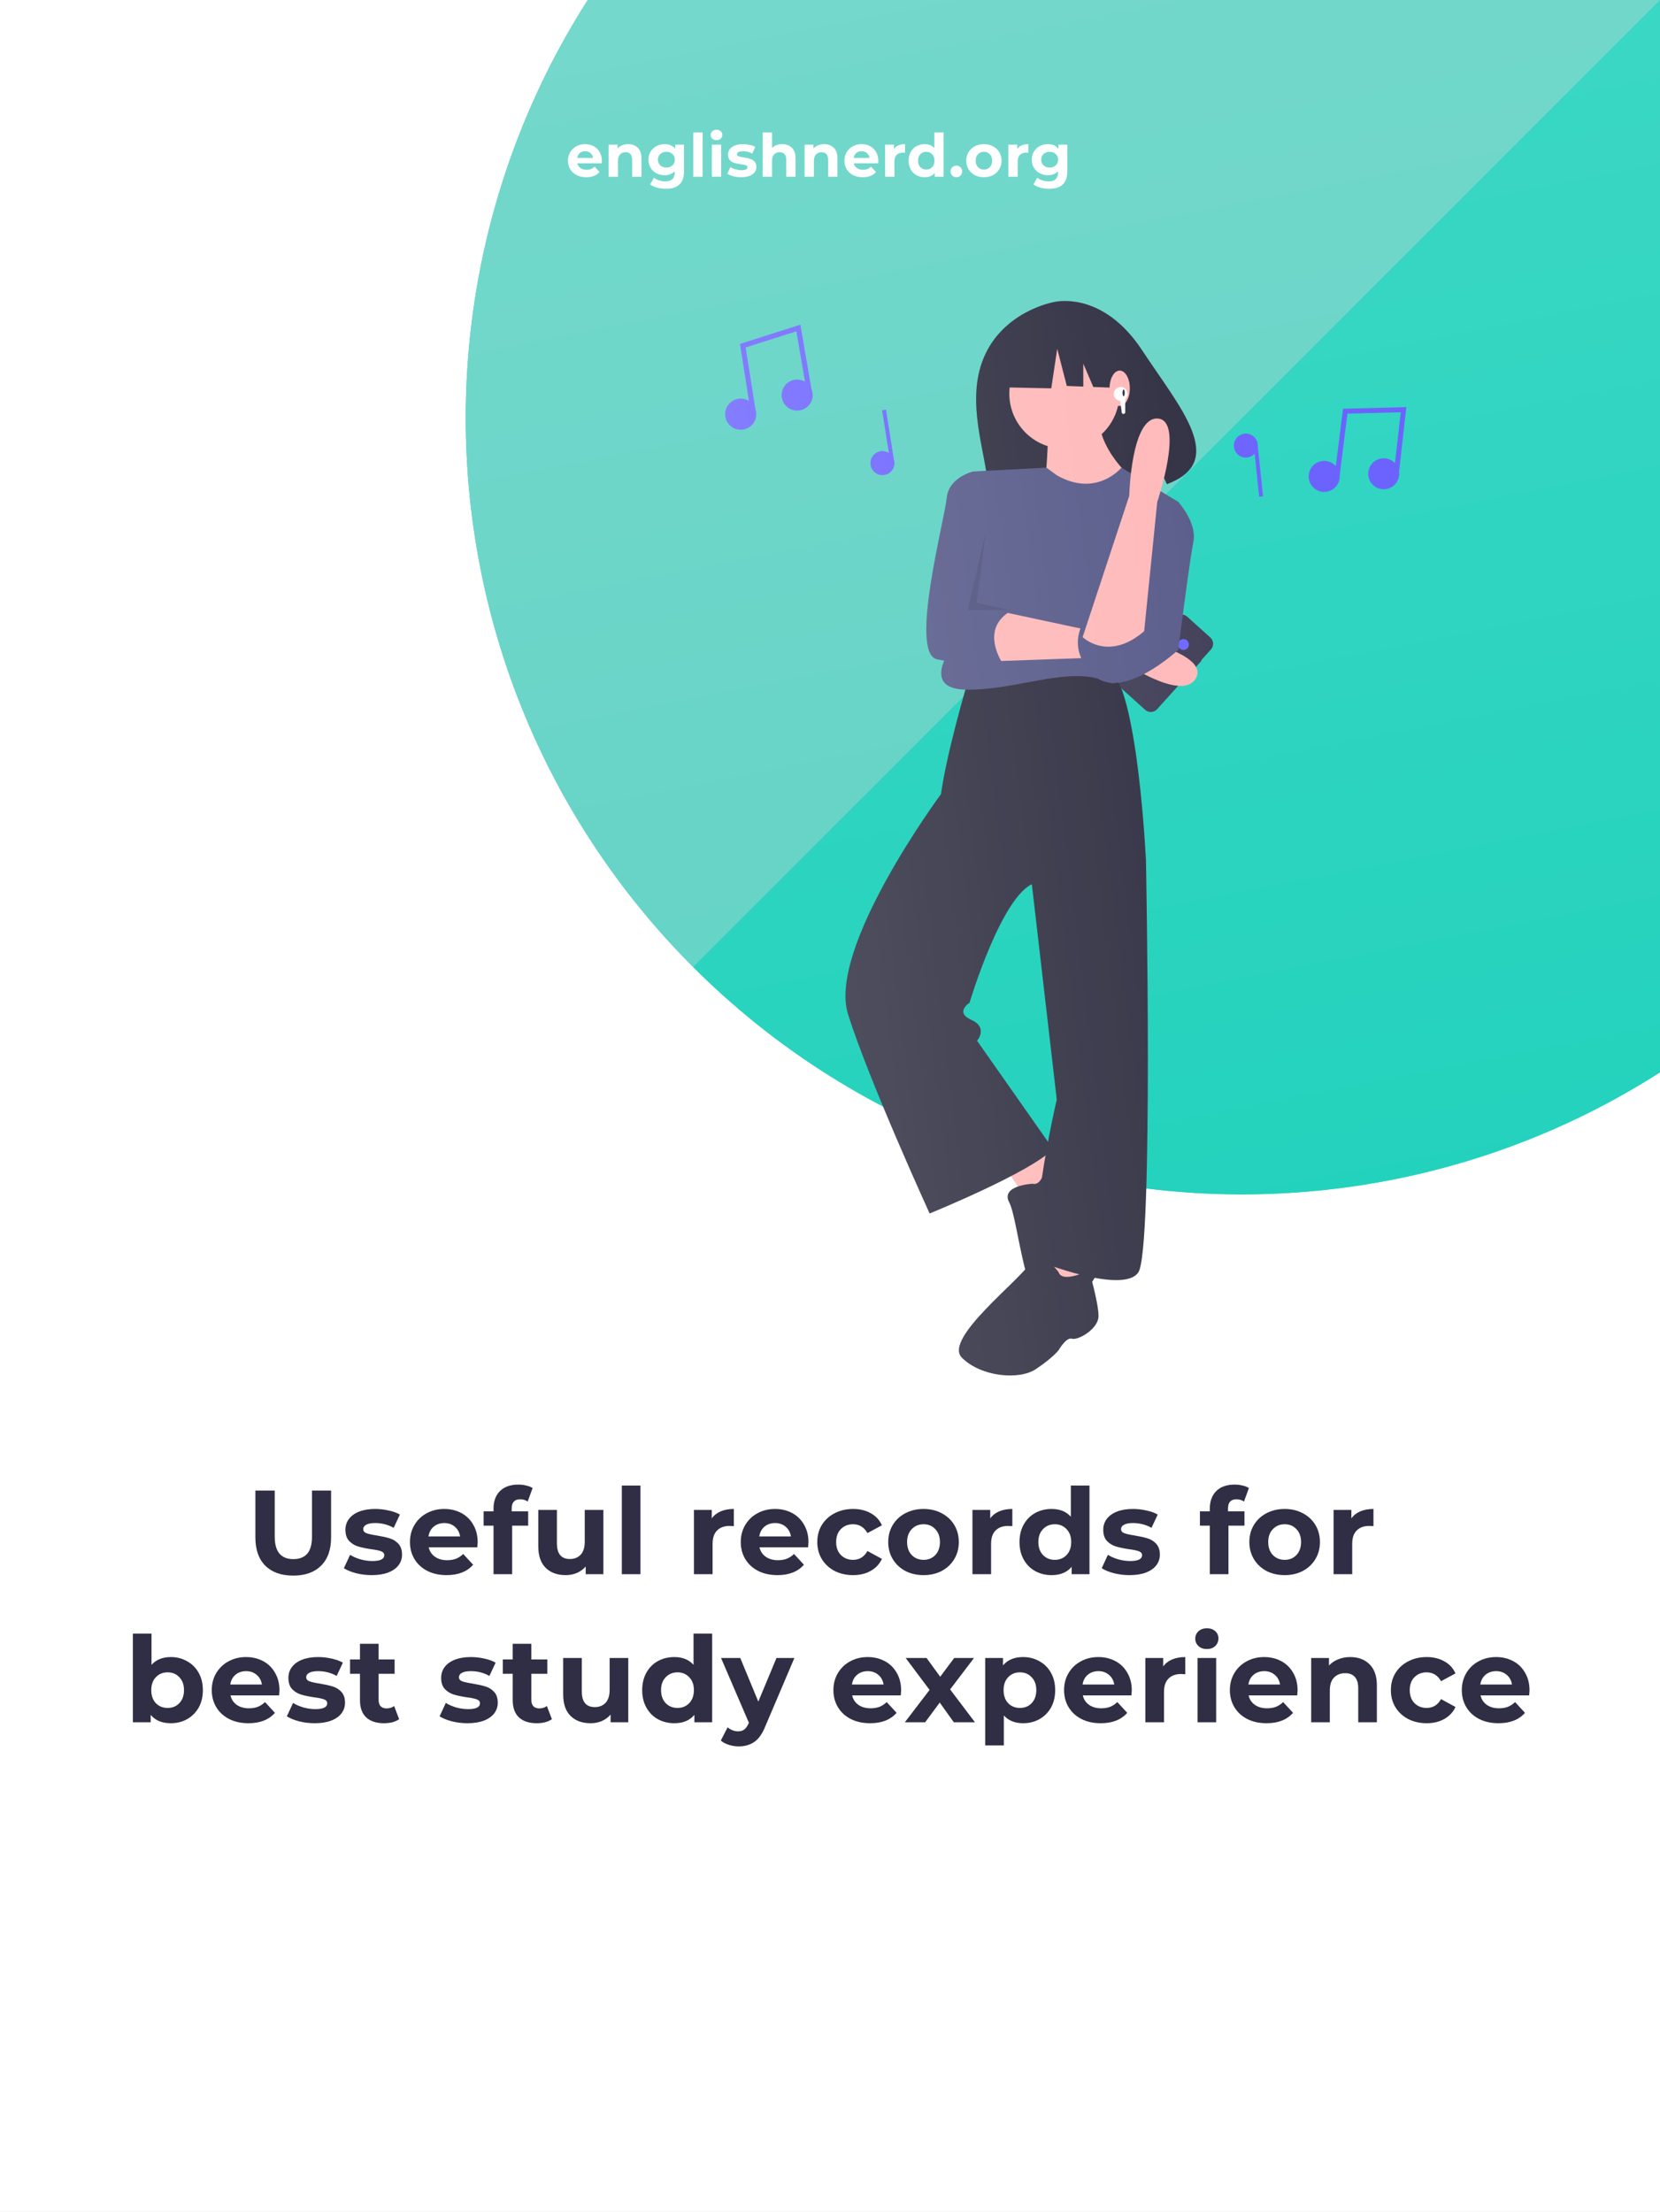 <svg width="695" height="926" viewBox="0 0 695 926" fill="none" xmlns="http://www.w3.org/2000/svg">
<rect x="0" y="0" width="695" height="926" fill="#808080" stroke="none"/>
<g clip-path="url(#clip0)">
<rect width="926" height="695" transform="translate(0 926) rotate(-90)" fill="white"/>
<circle cx="520" cy="175" r="325" transform="rotate(45 520 175)" fill="#28D3BE"/>
<path fill-rule="evenodd" clip-rule="evenodd" d="M290.19 404.81C417.111 531.73 622.889 531.73 749.81 404.81C876.73 277.889 876.73 72.111 749.81 -54.81L290.19 404.81Z" fill="#1DD1BB"/>
<path fill-rule="evenodd" clip-rule="evenodd" d="M749.81 -54.81C622.889 -181.73 417.111 -181.73 290.19 -54.81C163.27 72.111 163.27 277.889 290.19 404.81L749.81 -54.81Z" fill="#5CD1C3"/>
<circle cx="520" cy="175" r="325" transform="rotate(45 520 175)" fill="url(#paint0_linear)"/>
<g clip-path="url(#clip1)">
<path d="M339.638 162.691L339.669 162.685L335.096 135.949L309.808 143.983L313.591 167.896C312.288 167.072 310.735 166.739 309.208 166.955C307.682 167.171 306.282 167.923 305.258 169.076C304.235 170.229 303.655 171.708 303.622 173.25C303.589 174.791 304.105 176.294 305.078 177.49C306.051 178.686 307.418 179.496 308.934 179.778C310.449 180.059 312.016 179.792 313.353 179.024C314.69 178.257 315.711 177.039 316.233 175.588C316.755 174.138 316.744 172.549 316.202 171.105L316.225 171.102L312.165 145.438L333.432 138.682L337.047 159.817C335.713 159.028 334.14 158.743 332.613 159.014C331.087 159.284 329.708 160.093 328.727 161.293C327.745 162.493 327.226 164.005 327.263 165.554C327.301 167.104 327.892 168.589 328.93 169.741C329.968 170.892 331.384 171.633 332.922 171.83C334.46 172.027 336.017 171.667 337.312 170.814C338.607 169.962 339.553 168.674 339.98 167.183C340.407 165.693 340.285 164.099 339.638 162.691Z" fill="#6C63FF"/>
<path d="M585.732 197.381L585.763 197.384L588.811 170.432L562.286 171.11L559.265 195.132C558.243 193.978 556.843 193.225 555.317 193.007C553.791 192.79 552.237 193.123 550.933 193.945C549.629 194.768 548.661 196.028 548.2 197.499C547.739 198.97 547.817 200.557 548.418 201.977C549.02 203.396 550.107 204.555 551.485 205.247C552.862 205.939 554.441 206.119 555.939 205.754C557.437 205.389 558.756 204.503 559.661 203.255C560.567 202.007 560.998 200.478 560.88 198.941L560.903 198.944L564.145 173.164L586.452 172.594L584.043 193.9C582.981 192.77 581.549 192.059 580.008 191.894C578.467 191.729 576.917 192.122 575.64 193.001C574.364 193.881 573.444 195.188 573.049 196.687C572.653 198.186 572.808 199.777 573.485 201.172C574.161 202.567 575.315 203.673 576.737 204.29C578.159 204.907 579.755 204.995 581.236 204.536C582.717 204.078 583.985 203.104 584.81 201.791C585.634 200.479 585.961 198.914 585.732 197.381Z" fill="#6C63FF"/>
<path d="M374.173 192.105L374.191 192.103L370.933 171.512L369.324 171.766L372.149 189.617C371.138 188.978 369.934 188.72 368.75 188.887C367.567 189.055 366.481 189.638 365.688 190.532C364.894 191.426 364.445 192.573 364.419 193.768C364.394 194.963 364.794 196.128 365.548 197.056C366.303 197.983 367.362 198.612 368.538 198.83C369.713 199.048 370.928 198.841 371.964 198.246C373.001 197.65 373.792 196.706 374.197 195.581C374.602 194.457 374.593 193.225 374.173 192.105Z" fill="#6C63FF"/>
<path d="M526.457 185.253C526.171 184.174 525.534 183.222 524.646 182.545C523.759 181.868 522.672 181.505 521.556 181.514C520.44 181.523 519.358 181.903 518.482 182.594C517.606 183.285 516.984 184.248 516.715 185.332C516.446 186.415 516.545 187.557 516.997 188.577C517.448 189.598 518.226 190.44 519.208 190.969C520.19 191.499 521.321 191.688 522.422 191.504C523.523 191.321 524.531 190.777 525.289 189.958L527.181 207.931L528.801 207.761L526.619 187.028L526.6 187.03C526.659 186.434 526.611 185.832 526.457 185.253Z" fill="#6C63FF"/>
<path d="M420.992 488.93L430.525 503.23L444.825 492.109L435.292 480.191L420.992 488.93Z" fill="#FFB8B8"/>
<path d="M432.367 495.558C432.367 495.558 418.714 496.192 422.562 503.409C426.411 510.627 429.413 551.35 440.398 548.991C451.382 546.631 461.341 534.15 461.219 525.557C461.097 516.965 459.722 513.239 459.722 513.239C459.722 513.239 456.777 507.551 458.738 505.981C460.699 504.41 461.439 494.484 456.769 491.465C452.098 488.446 438.6 484.451 438.6 484.451C438.6 484.451 437.233 496.811 432.367 495.558Z" fill="#2F2E41"/>
<path d="M439.264 522.298L436.086 539.775L452.769 541.364V527.859L439.264 522.298Z" fill="#FFB8B8"/>
<path d="M405.103 285.556C405.103 285.556 396.365 314.95 393.981 332.427C393.981 332.427 346.315 396.777 355.054 424.582C363.793 452.387 389.215 507.998 389.215 507.998C389.215 507.998 432.114 490.52 440.853 480.987L409.076 435.704C409.076 435.704 413.842 430.143 406.692 426.965C399.542 423.788 405.898 419.815 405.898 419.815C405.898 419.815 419.403 374.533 432.909 369.766L479.78 360.233C479.78 360.233 476.603 292.706 465.48 280.789C465.48 280.789 409.87 281.584 405.103 285.556Z" fill="#2F2E41"/>
<path d="M443.236 532.625C443.236 532.625 435.292 521.503 431.32 528.653C427.347 535.803 394.776 560.431 402.72 568.375C410.664 576.319 426.553 577.908 433.703 573.141C440.853 568.375 443.236 565.197 443.236 565.197C443.236 565.197 446.414 559.636 448.797 560.431C451.181 561.225 459.919 556.458 459.919 550.897C459.919 545.336 455.947 531.831 455.947 531.831C455.947 531.831 444.825 537.392 443.236 532.625Z" fill="#2F2E41"/>
<path d="M431.32 364.205L442.442 460.331C442.442 460.331 436.086 487.342 434.497 507.998C432.909 528.653 434.497 527.859 434.497 527.859C434.497 527.859 470.247 542.158 476.603 532.625C482.958 523.092 479.78 360.232 479.78 360.232L460.714 342.755L431.32 364.205Z" fill="#2F2E41"/>
<path d="M411.926 149.606C420.173 130.147 441.167 126.472 441.167 126.472C441.167 126.472 461.381 121.079 478.263 146.762C493.998 170.7 514.289 193.128 488.556 202.683L481.759 188.407L480.943 204.836C477.201 205.616 473.419 206.19 469.615 206.556C441.071 209.455 414.165 214.277 413.666 203.961C413.004 190.249 403.99 168.331 411.926 149.606Z" fill="#2F2E41"/>
<path d="M445.62 187.84C458.343 187.84 468.658 177.525 468.658 164.801C468.658 152.077 458.343 141.763 445.62 141.763C432.896 141.763 422.581 152.077 422.581 164.801C422.581 177.525 432.896 187.84 445.62 187.84Z" fill="#FFB8B8"/>
<path d="M438.867 179.498C438.867 179.498 438.47 202.934 436.086 208.495C433.703 214.056 478.589 204.126 478.589 204.126C478.589 204.126 462.7 193.004 460.317 177.909L438.867 179.498Z" fill="#FFB8B8"/>
<path d="M442.442 198.962L438.103 195.771L407.487 197.373L401.131 267.283C401.131 267.283 382.859 288.733 405.103 288.733C427.347 288.733 448.003 278.405 463.892 285.555C479.78 292.705 493.286 210.084 493.286 210.084L469.535 195.771C469.535 195.771 459.125 208.495 442.442 198.962Z" fill="#575A89"/>
<path d="M416.225 255.367L460.714 264.9V275.228L416.225 276.817C416.225 276.817 411.459 258.545 416.225 255.367Z" fill="#FFB8B8"/>
<path d="M416.225 201.345L407.487 197.373C407.487 197.373 397.159 199.756 396.365 208.495C395.57 217.234 380.476 273.639 392.392 276.022C404.309 278.406 420.198 278.406 420.198 278.406C420.198 278.406 409.87 264.106 422.581 256.161L413.048 251.395C413.048 251.395 403.514 229.945 409.87 218.823C416.225 207.701 416.225 201.345 416.225 201.345Z" fill="#575A89"/>
<path d="M416.589 142.537L437.628 131.516L466.684 136.024L472.695 162.575L457.731 161.999L453.55 152.245V161.838L446.646 161.573L442.638 146.043L440.133 162.575L415.587 162.074L416.589 142.537Z" fill="#2F2E41"/>
<path d="M468.791 169.969C471.131 169.969 473.028 166.649 473.028 162.554C473.028 158.459 471.131 155.14 468.791 155.14C466.451 155.14 464.554 158.459 464.554 162.554C464.554 166.649 466.451 169.969 468.791 169.969Z" fill="#FFB8B8"/>
<path d="M469.198 167.804C470.795 167.804 472.089 166.509 472.089 164.912C472.089 163.315 470.795 162.021 469.198 162.021C467.601 162.021 466.306 163.315 466.306 164.912C466.306 166.509 467.601 167.804 469.198 167.804Z" fill="white"/>
<path d="M470.439 165.887C470.699 165.887 470.91 165.255 470.91 164.477C470.91 163.698 470.699 163.066 470.439 163.066C470.18 163.066 469.969 163.698 469.969 164.477C469.969 165.255 470.18 165.887 470.439 165.887Z" fill="#2F2E41"/>
<path d="M470.365 173.305C470.168 173.305 469.98 173.228 469.842 173.089C469.703 172.95 469.625 172.762 469.625 172.566L468.885 166.647H471.104V172.566C471.104 172.663 471.085 172.759 471.048 172.849C471.011 172.939 470.956 173.02 470.888 173.089C470.819 173.158 470.737 173.212 470.648 173.249C470.558 173.286 470.462 173.305 470.365 173.305Z" fill="white"/>
<path opacity="0.1" d="M412.669 222.899L405.168 255.407H422.672L408.919 252.282L412.669 222.899Z" fill="black"/>
<path d="M503.043 276.601L502.876 276.451L506.983 271.895C507.295 271.549 507.536 271.144 507.691 270.705C507.847 270.265 507.915 269.8 507.891 269.334C507.867 268.869 507.751 268.412 507.55 267.991C507.35 267.571 507.069 267.193 506.722 266.881L497.069 258.181C496.723 257.869 496.319 257.629 495.879 257.473C495.44 257.317 494.974 257.249 494.509 257.273C494.043 257.298 493.587 257.413 493.166 257.614C492.745 257.814 492.368 258.096 492.056 258.442L469.528 283.438C469.216 283.784 468.975 284.188 468.82 284.628C468.664 285.067 468.596 285.533 468.62 285.998C468.644 286.464 468.76 286.92 468.96 287.341C469.161 287.762 469.442 288.139 469.789 288.451L479.442 297.151C479.788 297.463 480.192 297.704 480.632 297.86C481.071 298.016 481.537 298.083 482.002 298.059C482.468 298.035 482.924 297.919 483.345 297.719C483.766 297.518 484.143 297.237 484.455 296.891L499.953 279.694L500.12 279.844L503.043 276.601Z" fill="#3F3D56"/>
<path d="M495.47 272.116C496.733 272.116 497.758 271.092 497.758 269.829C497.758 268.565 496.733 267.541 495.47 267.541C494.206 267.541 493.182 268.565 493.182 269.829C493.182 271.092 494.206 272.116 495.47 272.116Z" fill="#6C63FF"/>
<path d="M479.606 268.449C479.606 268.449 506.688 275.004 500.448 284.349C494.209 293.695 469.574 276.613 469.574 276.613L479.606 268.449Z" fill="#FFB8B8"/>
<path d="M486.136 210.084H493.286C493.286 210.084 501.23 218.823 499.641 226.767C498.052 234.711 493.286 272.05 493.286 272.05C493.286 272.05 469.453 294.294 457.536 282.378C445.62 270.461 454.358 259.339 454.358 259.339C454.358 259.339 470.247 272.05 478.986 255.367L486.136 210.084Z" fill="#575A89"/>
<path d="M479.03 264.248L484.502 210.188C484.502 210.188 495.979 176.059 484.776 175.223C473.572 174.386 472.785 207.563 472.785 207.563L453.271 266.719C453.271 266.719 463.98 277.207 479.03 264.248Z" fill="#FFB8B8"/>
<path fill-rule="evenodd" clip-rule="evenodd" d="M441.167 126.472C441.167 126.472 420.173 130.147 411.926 149.606C406.315 162.845 409.177 177.679 411.57 190.082C412.041 192.523 412.493 194.87 412.86 197.092L407.487 197.373L407.487 197.373C407.487 197.373 397.159 199.756 396.365 208.495C396.189 210.427 395.315 214.687 394.188 220.178C390.217 239.529 383.11 274.166 392.392 276.022C393.348 276.214 394.329 276.389 395.326 276.551C392.954 282.202 392.969 288.403 404.184 288.72C401.878 296.78 395.89 318.427 393.981 332.427C393.981 332.427 346.315 396.776 355.054 424.582C363.793 452.387 389.215 507.997 389.215 507.997C389.215 507.997 408.04 500.328 423.29 492.378L426.184 496.72C423.181 497.766 420.602 499.735 422.562 503.41C423.769 505.672 424.892 511.226 426.204 517.714C427.091 522.104 428.066 526.921 429.21 531.435C427.289 533.613 424.437 536.397 421.283 539.476C410.909 549.603 397.266 562.92 402.72 568.375C410.664 576.319 426.553 577.908 433.703 573.141C440.853 568.374 443.236 565.197 443.236 565.197C443.236 565.197 446.414 559.636 448.797 560.43C451.181 561.225 459.919 556.458 459.919 550.897C459.919 547.477 458.417 541.052 457.26 536.612C457.634 536.057 457.985 535.497 458.312 534.934C466.362 536.435 473.982 536.556 476.603 532.625C482.958 523.092 479.78 360.232 479.78 360.232C479.78 360.232 477.387 309.371 469.484 288.141C469.579 288.25 469.681 288.354 469.789 288.451L479.442 297.151C479.788 297.463 480.192 297.704 480.632 297.859C481.071 298.015 481.537 298.083 482.002 298.059C482.468 298.035 482.924 297.919 483.345 297.719C483.766 297.518 484.143 297.237 484.455 296.89L493.273 287.106C496.338 287.329 498.934 286.617 500.448 284.35C501.678 282.508 501.613 280.776 500.718 279.18L503.043 276.601L502.876 276.451L506.983 271.895C507.295 271.548 507.536 271.144 507.691 270.704C507.847 270.265 507.915 269.799 507.891 269.334C507.867 268.868 507.751 268.412 507.55 267.991C507.35 267.57 507.069 267.193 506.722 266.881L497.069 258.181C496.723 257.869 496.319 257.628 495.879 257.472C495.662 257.395 495.438 257.34 495.21 257.306C496.721 245.932 498.718 231.384 499.641 226.767C501.23 218.823 493.286 210.084 493.286 210.084L485.897 205.631C486.344 204.068 486.853 202.192 487.35 200.15L488.556 202.683C510.923 194.378 498.52 176.348 484.56 156.055L484.56 156.054L484.559 156.054L484.559 156.053L484.558 156.052L484.558 156.051L484.557 156.051L484.556 156.05L484.556 156.049L484.555 156.048L484.554 156.047L484.553 156.045C482.454 152.993 480.32 149.89 478.263 146.762C461.381 121.079 441.167 126.472 441.167 126.472ZM468.616 285.736L468.513 285.749C468.549 285.829 468.584 285.91 468.62 285.991C468.615 285.906 468.614 285.821 468.616 285.736ZM339.638 162.69L339.669 162.685L335.096 135.949L309.808 143.983L313.591 167.896C312.288 167.072 310.735 166.738 309.208 166.954C307.682 167.17 306.282 167.922 305.258 169.075C304.235 170.228 303.655 171.708 303.622 173.249C303.589 174.79 304.105 176.293 305.078 177.489C306.051 178.685 307.418 179.496 308.934 179.777C310.449 180.058 312.016 179.791 313.353 179.024C314.69 178.257 315.711 177.039 316.233 175.588C316.755 174.137 316.744 172.548 316.202 171.105L316.225 171.101L312.165 145.438L333.432 138.682L337.047 159.817C335.713 159.027 334.14 158.742 332.613 159.013C331.087 159.284 329.708 160.092 328.727 161.292C327.745 162.492 327.226 164.004 327.263 165.554C327.301 167.104 327.892 168.589 328.93 169.74C329.968 170.892 331.384 171.633 332.922 171.83C334.46 172.027 336.017 171.666 337.312 170.814C338.607 169.961 339.553 168.673 339.98 167.183C340.407 165.693 340.285 164.099 339.638 162.69ZM585.732 197.38L585.763 197.384L588.811 170.432L562.286 171.11L559.265 195.132C558.243 193.977 556.843 193.225 555.317 193.007C553.791 192.79 552.237 193.122 550.933 193.945C549.629 194.768 548.661 196.027 548.2 197.499C547.739 198.97 547.817 200.557 548.418 201.976C549.02 203.396 550.107 204.555 551.485 205.247C552.862 205.939 554.441 206.119 555.939 205.754C557.437 205.389 558.756 204.503 559.661 203.255C560.567 202.007 560.998 200.478 560.88 198.94L560.903 198.943L564.145 173.164L586.452 172.593L584.043 193.899C582.981 192.77 581.549 192.059 580.008 191.894C578.467 191.729 576.917 192.122 575.64 193.001C574.364 193.881 573.444 195.188 573.049 196.687C572.653 198.186 572.808 199.777 573.485 201.172C574.161 202.567 575.315 203.673 576.737 204.29C578.159 204.907 579.755 204.994 581.236 204.536C582.717 204.077 583.985 203.104 584.81 201.791C585.634 200.478 585.961 198.914 585.732 197.38ZM374.191 192.103L374.173 192.106C374.593 193.225 374.602 194.457 374.197 195.582C373.792 196.707 373.001 197.651 371.964 198.246C370.927 198.841 369.713 199.048 368.538 198.83C367.362 198.612 366.303 197.983 365.548 197.056C364.794 196.129 364.394 194.964 364.419 193.768C364.445 192.573 364.894 191.426 365.688 190.532C366.481 189.638 367.567 189.055 368.75 188.888C369.934 188.72 371.138 188.979 372.149 189.618L369.324 171.767L370.933 171.512L374.191 192.103ZM526.457 185.253C526.171 184.175 525.534 183.222 524.646 182.545C523.759 181.868 522.672 181.506 521.556 181.515C520.44 181.524 519.358 181.904 518.482 182.595C517.606 183.286 516.984 184.249 516.715 185.332C516.446 186.415 516.545 187.557 516.996 188.577C517.448 189.598 518.226 190.44 519.208 190.97C520.19 191.5 521.321 191.688 522.422 191.505C523.522 191.321 524.531 190.777 525.289 189.958L527.181 207.931L528.801 207.761L526.618 187.028L526.6 187.03C526.659 186.434 526.611 185.832 526.457 185.253ZM442.442 460.331C442.442 460.331 440.67 467.861 438.764 478.009L409.075 435.704C409.075 435.704 413.842 430.143 406.692 426.965C399.542 423.787 405.898 419.815 405.898 419.815C405.898 419.815 418.809 376.526 432.007 370.143L442.442 460.331Z" fill="url(#paint1_linear)"/>
</g>
<path d="M122.771 659.6C117.771 659.6 113.871 658.217 111.071 655.45C108.305 652.683 106.921 648.733 106.921 643.6V624H115.021V643.3C115.021 649.567 117.621 652.7 122.821 652.7C125.355 652.7 127.288 651.95 128.621 650.45C129.955 648.917 130.621 646.533 130.621 643.3V624H138.621V643.6C138.621 648.733 137.221 652.683 134.421 655.45C131.655 658.217 127.771 659.6 122.771 659.6ZM155.626 659.4C153.392 659.4 151.209 659.133 149.076 658.6C146.942 658.033 145.242 657.333 143.976 656.5L146.576 650.9C147.776 651.667 149.226 652.3 150.926 652.8C152.626 653.267 154.292 653.5 155.926 653.5C159.226 653.5 160.876 652.683 160.876 651.05C160.876 650.283 160.426 649.733 159.526 649.4C158.626 649.067 157.242 648.783 155.376 648.55C153.176 648.217 151.359 647.833 149.926 647.4C148.492 646.967 147.242 646.2 146.176 645.1C145.142 644 144.626 642.433 144.626 640.4C144.626 638.7 145.109 637.2 146.076 635.9C147.076 634.567 148.509 633.533 150.376 632.8C152.276 632.067 154.509 631.7 157.076 631.7C158.976 631.7 160.859 631.917 162.726 632.35C164.626 632.75 166.192 633.317 167.426 634.05L164.826 639.6C162.459 638.267 159.876 637.6 157.076 637.6C155.409 637.6 154.159 637.833 153.326 638.3C152.492 638.767 152.076 639.367 152.076 640.1C152.076 640.933 152.526 641.517 153.426 641.85C154.326 642.183 155.759 642.5 157.726 642.8C159.926 643.167 161.726 643.567 163.126 644C164.526 644.4 165.742 645.15 166.776 646.25C167.809 647.35 168.326 648.883 168.326 650.85C168.326 652.517 167.826 654 166.826 655.3C165.826 656.6 164.359 657.617 162.426 658.35C160.526 659.05 158.259 659.4 155.626 659.4ZM199.988 645.65C199.988 645.75 199.938 646.45 199.838 647.75H179.488C179.855 649.417 180.721 650.733 182.088 651.7C183.455 652.667 185.155 653.15 187.188 653.15C188.588 653.15 189.821 652.95 190.888 652.55C191.988 652.117 193.005 651.45 193.938 650.55L198.088 655.05C195.555 657.95 191.855 659.4 186.988 659.4C183.955 659.4 181.271 658.817 178.938 657.65C176.605 656.45 174.805 654.8 173.538 652.7C172.271 650.6 171.638 648.217 171.638 645.55C171.638 642.917 172.255 640.55 173.488 638.45C174.755 636.317 176.471 634.667 178.638 633.5C180.838 632.3 183.288 631.7 185.988 631.7C188.621 631.7 191.005 632.267 193.138 633.4C195.271 634.533 196.938 636.167 198.138 638.3C199.371 640.4 199.988 642.85 199.988 645.65ZM186.038 637.6C184.271 637.6 182.788 638.1 181.588 639.1C180.388 640.1 179.655 641.467 179.388 643.2H192.638C192.371 641.5 191.638 640.15 190.438 639.15C189.238 638.117 187.771 637.6 186.038 637.6ZM214.231 632.7H221.131V638.7H214.431V659H206.631V638.7H202.481V632.7H206.631V631.5C206.631 628.433 207.531 626 209.331 624.2C211.164 622.4 213.731 621.5 217.031 621.5C218.198 621.5 219.298 621.633 220.331 621.9C221.398 622.133 222.281 622.483 222.981 622.95L220.931 628.6C220.031 627.967 218.981 627.65 217.781 627.65C215.414 627.65 214.231 628.95 214.231 631.55V632.7ZM252.617 632.1V659H245.217V655.8C244.184 656.967 242.95 657.867 241.517 658.5C240.084 659.1 238.534 659.4 236.867 659.4C233.334 659.4 230.534 658.383 228.467 656.35C226.4 654.317 225.367 651.3 225.367 647.3V632.1H233.167V646.15C233.167 650.483 234.984 652.65 238.617 652.65C240.484 652.65 241.984 652.05 243.117 650.85C244.25 649.617 244.817 647.8 244.817 645.4V632.1H252.617ZM260.343 621.9H268.143V659H260.343V621.9ZM297.992 635.65C298.926 634.35 300.176 633.367 301.742 632.7C303.342 632.033 305.176 631.7 307.242 631.7V638.9C306.376 638.833 305.792 638.8 305.492 638.8C303.259 638.8 301.509 639.433 300.242 640.7C298.976 641.933 298.342 643.8 298.342 646.3V659H290.542V632.1H297.992V635.65ZM338.486 645.65C338.486 645.75 338.436 646.45 338.336 647.75H317.986C318.353 649.417 319.219 650.733 320.586 651.7C321.953 652.667 323.653 653.15 325.686 653.15C327.086 653.15 328.319 652.95 329.386 652.55C330.486 652.117 331.503 651.45 332.436 650.55L336.586 655.05C334.053 657.95 330.353 659.4 325.486 659.4C322.453 659.4 319.769 658.817 317.436 657.65C315.103 656.45 313.303 654.8 312.036 652.7C310.769 650.6 310.136 648.217 310.136 645.55C310.136 642.917 310.753 640.55 311.986 638.45C313.253 636.317 314.969 634.667 317.136 633.5C319.336 632.3 321.786 631.7 324.486 631.7C327.119 631.7 329.503 632.267 331.636 633.4C333.769 634.533 335.436 636.167 336.636 638.3C337.869 640.4 338.486 642.85 338.486 645.65ZM324.536 637.6C322.769 637.6 321.286 638.1 320.086 639.1C318.886 640.1 318.153 641.467 317.886 643.2H331.136C330.869 641.5 330.136 640.15 328.936 639.15C327.736 638.117 326.269 637.6 324.536 637.6ZM357.179 659.4C354.312 659.4 351.729 658.817 349.429 657.65C347.162 656.45 345.379 654.8 344.079 652.7C342.812 650.6 342.179 648.217 342.179 645.55C342.179 642.883 342.812 640.5 344.079 638.4C345.379 636.3 347.162 634.667 349.429 633.5C351.729 632.3 354.312 631.7 357.179 631.7C360.012 631.7 362.479 632.3 364.579 633.5C366.712 634.667 368.262 636.35 369.229 638.55L363.179 641.8C361.779 639.333 359.762 638.1 357.129 638.1C355.096 638.1 353.412 638.767 352.079 640.1C350.746 641.433 350.079 643.25 350.079 645.55C350.079 647.85 350.746 649.667 352.079 651C353.412 652.333 355.096 653 357.129 653C359.796 653 361.812 651.767 363.179 649.3L369.229 652.6C368.262 654.733 366.712 656.4 364.579 657.6C362.479 658.8 360.012 659.4 357.179 659.4ZM386.678 659.4C383.845 659.4 381.295 658.817 379.028 657.65C376.795 656.45 375.045 654.8 373.778 652.7C372.512 650.6 371.878 648.217 371.878 645.55C371.878 642.883 372.512 640.5 373.778 638.4C375.045 636.3 376.795 634.667 379.028 633.5C381.295 632.3 383.845 631.7 386.678 631.7C389.512 631.7 392.045 632.3 394.278 633.5C396.512 634.667 398.262 636.3 399.528 638.4C400.795 640.5 401.428 642.883 401.428 645.55C401.428 648.217 400.795 650.6 399.528 652.7C398.262 654.8 396.512 656.45 394.278 657.65C392.045 658.817 389.512 659.4 386.678 659.4ZM386.678 653C388.678 653 390.312 652.333 391.578 651C392.878 649.633 393.528 647.817 393.528 645.55C393.528 643.283 392.878 641.483 391.578 640.15C390.312 638.783 388.678 638.1 386.678 638.1C384.678 638.1 383.028 638.783 381.728 640.15C380.428 641.483 379.778 643.283 379.778 645.55C379.778 647.817 380.428 649.633 381.728 651C383.028 652.333 384.678 653 386.678 653ZM414.592 635.65C415.525 634.35 416.775 633.367 418.342 632.7C419.942 632.033 421.775 631.7 423.842 631.7V638.9C422.975 638.833 422.392 638.8 422.092 638.8C419.859 638.8 418.109 639.433 416.842 640.7C415.575 641.933 414.942 643.8 414.942 646.3V659H407.142V632.1H414.592V635.65ZM456.136 621.9V659H448.686V655.9C446.752 658.233 443.952 659.4 440.286 659.4C437.752 659.4 435.452 658.833 433.386 657.7C431.352 656.567 429.752 654.95 428.586 652.85C427.419 650.75 426.836 648.317 426.836 645.55C426.836 642.783 427.419 640.35 428.586 638.25C429.752 636.15 431.352 634.533 433.386 633.4C435.452 632.267 437.752 631.7 440.286 631.7C443.719 631.7 446.402 632.783 448.336 634.95V621.9H456.136ZM441.636 653C443.602 653 445.236 652.333 446.536 651C447.836 649.633 448.486 647.817 448.486 645.55C448.486 643.283 447.836 641.483 446.536 640.15C445.236 638.783 443.602 638.1 441.636 638.1C439.636 638.1 437.986 638.783 436.686 640.15C435.386 641.483 434.736 643.283 434.736 645.55C434.736 647.817 435.386 649.633 436.686 651C437.986 652.333 439.636 653 441.636 653ZM472.905 659.4C470.672 659.4 468.488 659.133 466.355 658.6C464.222 658.033 462.522 657.333 461.255 656.5L463.855 650.9C465.055 651.667 466.505 652.3 468.205 652.8C469.905 653.267 471.572 653.5 473.205 653.5C476.505 653.5 478.155 652.683 478.155 651.05C478.155 650.283 477.705 649.733 476.805 649.4C475.905 649.067 474.522 648.783 472.655 648.55C470.455 648.217 468.638 647.833 467.205 647.4C465.772 646.967 464.522 646.2 463.455 645.1C462.422 644 461.905 642.433 461.905 640.4C461.905 638.7 462.388 637.2 463.355 635.9C464.355 634.567 465.788 633.533 467.655 632.8C469.555 632.067 471.788 631.7 474.355 631.7C476.255 631.7 478.138 631.917 480.005 632.35C481.905 632.75 483.472 633.317 484.705 634.05L482.105 639.6C479.738 638.267 477.155 637.6 474.355 637.6C472.688 637.6 471.438 637.833 470.605 638.3C469.772 638.767 469.355 639.367 469.355 640.1C469.355 640.933 469.805 641.517 470.705 641.85C471.605 642.183 473.038 642.5 475.005 642.8C477.205 643.167 479.005 643.567 480.405 644C481.805 644.4 483.022 645.15 484.055 646.25C485.088 647.35 485.605 648.883 485.605 650.85C485.605 652.517 485.105 654 484.105 655.3C483.105 656.6 481.638 657.617 479.705 658.35C477.805 659.05 475.538 659.4 472.905 659.4ZM514.128 632.7H521.028V638.7H514.328V659H506.528V638.7H502.378V632.7H506.528V631.5C506.528 628.433 507.428 626 509.228 624.2C511.061 622.4 513.628 621.5 516.928 621.5C518.094 621.5 519.194 621.633 520.228 621.9C521.294 622.133 522.178 622.483 522.878 622.95L520.828 628.6C519.928 627.967 518.878 627.65 517.678 627.65C515.311 627.65 514.128 628.95 514.128 631.55V632.7ZM537.872 659.4C535.038 659.4 532.488 658.817 530.222 657.65C527.988 656.45 526.238 654.8 524.972 652.7C523.705 650.6 523.072 648.217 523.072 645.55C523.072 642.883 523.705 640.5 524.972 638.4C526.238 636.3 527.988 634.667 530.222 633.5C532.488 632.3 535.038 631.7 537.872 631.7C540.705 631.7 543.238 632.3 545.472 633.5C547.705 634.667 549.455 636.3 550.722 638.4C551.988 640.5 552.622 642.883 552.622 645.55C552.622 648.217 551.988 650.6 550.722 652.7C549.455 654.8 547.705 656.45 545.472 657.65C543.238 658.817 540.705 659.4 537.872 659.4ZM537.872 653C539.872 653 541.505 652.333 542.772 651C544.072 649.633 544.722 647.817 544.722 645.55C544.722 643.283 544.072 641.483 542.772 640.15C541.505 638.783 539.872 638.1 537.872 638.1C535.872 638.1 534.222 638.783 532.922 640.15C531.622 641.483 530.972 643.283 530.972 645.55C530.972 647.817 531.622 649.633 532.922 651C534.222 652.333 535.872 653 537.872 653ZM565.785 635.65C566.719 634.35 567.969 633.367 569.535 632.7C571.135 632.033 572.969 631.7 575.035 631.7V638.9C574.169 638.833 573.585 638.8 573.285 638.8C571.052 638.8 569.302 639.433 568.035 640.7C566.769 641.933 566.135 643.8 566.135 646.3V659H558.335V632.1H565.785V635.65ZM71.534 693.7C74.034 693.7 76.301 694.283 78.334 695.45C80.401 696.583 82.017 698.2 83.184 700.3C84.351 702.367 84.934 704.783 84.934 707.55C84.934 710.317 84.351 712.75 83.184 714.85C82.017 716.917 80.401 718.533 78.334 719.7C76.301 720.833 74.034 721.4 71.534 721.4C67.834 721.4 65.017 720.233 63.084 717.9V721H55.634V683.9H63.434V696.95C65.401 694.783 68.101 693.7 71.534 693.7ZM70.184 715C72.184 715 73.817 714.333 75.084 713C76.384 711.633 77.034 709.817 77.034 707.55C77.034 705.283 76.384 703.483 75.084 702.15C73.817 700.783 72.184 700.1 70.184 700.1C68.184 700.1 66.534 700.783 65.234 702.15C63.968 703.483 63.334 705.283 63.334 707.55C63.334 709.817 63.968 711.633 65.234 713C66.534 714.333 68.184 715 70.184 715ZM117.006 707.65C117.006 707.75 116.956 708.45 116.856 709.75H96.506C96.872 711.417 97.739 712.733 99.106 713.7C100.472 714.667 102.172 715.15 104.206 715.15C105.606 715.15 106.839 714.95 107.906 714.55C109.006 714.117 110.022 713.45 110.956 712.55L115.106 717.05C112.572 719.95 108.872 721.4 104.006 721.4C100.972 721.4 98.289 720.817 95.956 719.65C93.622 718.45 91.822 716.8 90.556 714.7C89.289 712.6 88.656 710.217 88.656 707.55C88.656 704.917 89.272 702.55 90.506 700.45C91.772 698.317 93.489 696.667 95.656 695.5C97.856 694.3 100.306 693.7 103.006 693.7C105.639 693.7 108.022 694.267 110.156 695.4C112.289 696.533 113.956 698.167 115.156 700.3C116.389 702.4 117.006 704.85 117.006 707.65ZM103.056 699.6C101.289 699.6 99.806 700.1 98.606 701.1C97.406 702.1 96.672 703.467 96.406 705.2H109.656C109.389 703.5 108.656 702.15 107.456 701.15C106.256 700.117 104.789 699.6 103.056 699.6ZM131.749 721.4C129.515 721.4 127.332 721.133 125.199 720.6C123.065 720.033 121.365 719.333 120.099 718.5L122.699 712.9C123.899 713.667 125.349 714.3 127.049 714.8C128.749 715.267 130.415 715.5 132.049 715.5C135.349 715.5 136.999 714.683 136.999 713.05C136.999 712.283 136.549 711.733 135.649 711.4C134.749 711.067 133.365 710.783 131.499 710.55C129.299 710.217 127.482 709.833 126.049 709.4C124.615 708.967 123.365 708.2 122.299 707.1C121.265 706 120.749 704.433 120.749 702.4C120.749 700.7 121.232 699.2 122.199 697.9C123.199 696.567 124.632 695.533 126.499 694.8C128.399 694.067 130.632 693.7 133.199 693.7C135.099 693.7 136.982 693.917 138.849 694.35C140.749 694.75 142.315 695.317 143.549 696.05L140.949 701.6C138.582 700.267 135.999 699.6 133.199 699.6C131.532 699.6 130.282 699.833 129.449 700.3C128.615 700.767 128.199 701.367 128.199 702.1C128.199 702.933 128.649 703.517 129.549 703.85C130.449 704.183 131.882 704.5 133.849 704.8C136.049 705.167 137.849 705.567 139.249 706C140.649 706.4 141.865 707.15 142.899 708.25C143.932 709.35 144.449 710.883 144.449 712.85C144.449 714.517 143.949 716 142.949 717.3C141.949 718.6 140.482 719.617 138.549 720.35C136.649 721.05 134.382 721.4 131.749 721.4ZM167.111 719.7C166.344 720.267 165.394 720.7 164.261 721C163.161 721.267 161.994 721.4 160.761 721.4C157.561 721.4 155.078 720.583 153.311 718.95C151.578 717.317 150.711 714.917 150.711 711.75V700.7H146.561V694.7H150.711V688.15H158.511V694.7H165.211V700.7H158.511V711.65C158.511 712.783 158.794 713.667 159.361 714.3C159.961 714.9 160.794 715.2 161.861 715.2C163.094 715.2 164.144 714.867 165.011 714.2L167.111 719.7ZM195.7 721.4C193.466 721.4 191.283 721.133 189.15 720.6C187.016 720.033 185.316 719.333 184.05 718.5L186.65 712.9C187.85 713.667 189.3 714.3 191 714.8C192.7 715.267 194.366 715.5 196 715.5C199.3 715.5 200.95 714.683 200.95 713.05C200.95 712.283 200.5 711.733 199.6 711.4C198.7 711.067 197.316 710.783 195.45 710.55C193.25 710.217 191.433 709.833 190 709.4C188.566 708.967 187.316 708.2 186.25 707.1C185.216 706 184.7 704.433 184.7 702.4C184.7 700.7 185.183 699.2 186.15 697.9C187.15 696.567 188.583 695.533 190.45 694.8C192.35 694.067 194.583 693.7 197.15 693.7C199.05 693.7 200.933 693.917 202.8 694.35C204.7 694.75 206.266 695.317 207.5 696.05L204.9 701.6C202.533 700.267 199.95 699.6 197.15 699.6C195.483 699.6 194.233 699.833 193.4 700.3C192.566 700.767 192.15 701.367 192.15 702.1C192.15 702.933 192.6 703.517 193.5 703.85C194.4 704.183 195.833 704.5 197.8 704.8C200 705.167 201.8 705.567 203.2 706C204.6 706.4 205.816 707.15 206.85 708.25C207.883 709.35 208.4 710.883 208.4 712.85C208.4 714.517 207.9 716 206.9 717.3C205.9 718.6 204.433 719.617 202.5 720.35C200.6 721.05 198.333 721.4 195.7 721.4ZM231.062 719.7C230.296 720.267 229.346 720.7 228.212 721C227.112 721.267 225.946 721.4 224.712 721.4C221.512 721.4 219.029 720.583 217.262 718.95C215.529 717.317 214.662 714.917 214.662 711.75V700.7H210.512V694.7H214.662V688.15H222.462V694.7H229.162V700.7H222.462V711.65C222.462 712.783 222.746 713.667 223.312 714.3C223.912 714.9 224.746 715.2 225.812 715.2C227.046 715.2 228.096 714.867 228.962 714.2L231.062 719.7ZM263.041 694.1V721H255.641V717.8C254.607 718.967 253.374 719.867 251.941 720.5C250.507 721.1 248.957 721.4 247.291 721.4C243.757 721.4 240.957 720.383 238.891 718.35C236.824 716.317 235.791 713.3 235.791 709.3V694.1H243.591V708.15C243.591 712.483 245.407 714.65 249.041 714.65C250.907 714.65 252.407 714.05 253.541 712.85C254.674 711.617 255.241 709.8 255.241 707.4V694.1H263.041ZM298.167 683.9V721H290.717V717.9C288.784 720.233 285.984 721.4 282.317 721.4C279.784 721.4 277.484 720.833 275.417 719.7C273.384 718.567 271.784 716.95 270.617 714.85C269.45 712.75 268.867 710.317 268.867 707.55C268.867 704.783 269.45 702.35 270.617 700.25C271.784 698.15 273.384 696.533 275.417 695.4C277.484 694.267 279.784 693.7 282.317 693.7C285.75 693.7 288.434 694.783 290.367 696.95V683.9H298.167ZM283.667 715C285.634 715 287.267 714.333 288.567 713C289.867 711.633 290.517 709.817 290.517 707.55C290.517 705.283 289.867 703.483 288.567 702.15C287.267 700.783 285.634 700.1 283.667 700.1C281.667 700.1 280.017 700.783 278.717 702.15C277.417 703.483 276.767 705.283 276.767 707.55C276.767 709.817 277.417 711.633 278.717 713C280.017 714.333 281.667 715 283.667 715ZM332.586 694.1L320.436 722.65C319.203 725.75 317.669 727.933 315.836 729.2C314.036 730.467 311.853 731.1 309.286 731.1C307.886 731.1 306.503 730.883 305.136 730.45C303.769 730.017 302.653 729.417 301.786 728.65L304.636 723.1C305.236 723.633 305.919 724.05 306.686 724.35C307.486 724.65 308.269 724.8 309.036 724.8C310.103 724.8 310.969 724.533 311.636 724C312.303 723.5 312.903 722.65 313.436 721.45L313.536 721.2L301.886 694.1H309.936L317.486 712.35L325.086 694.1H332.586ZM377.279 707.65C377.279 707.75 377.229 708.45 377.129 709.75H356.779C357.146 711.417 358.012 712.733 359.379 713.7C360.746 714.667 362.446 715.15 364.479 715.15C365.879 715.15 367.112 714.95 368.179 714.55C369.279 714.117 370.296 713.45 371.229 712.55L375.379 717.05C372.846 719.95 369.146 721.4 364.279 721.4C361.246 721.4 358.562 720.817 356.229 719.65C353.896 718.45 352.096 716.8 350.829 714.7C349.562 712.6 348.929 710.217 348.929 707.55C348.929 704.917 349.546 702.55 350.779 700.45C352.046 698.317 353.762 696.667 355.929 695.5C358.129 694.3 360.579 693.7 363.279 693.7C365.912 693.7 368.296 694.267 370.429 695.4C372.562 696.533 374.229 698.167 375.429 700.3C376.662 702.4 377.279 704.85 377.279 707.65ZM363.329 699.6C361.562 699.6 360.079 700.1 358.879 701.1C357.679 702.1 356.946 703.467 356.679 705.2H369.929C369.662 703.5 368.929 702.15 367.729 701.15C366.529 700.117 365.062 699.6 363.329 699.6ZM399.34 721L393.44 712.75L387.34 721H378.84L389.19 707.45L379.19 694.1H387.94L393.64 701.95L399.49 694.1H407.79L397.79 707.25L408.19 721H399.34ZM428.376 693.7C430.876 693.7 433.143 694.283 435.176 695.45C437.243 696.583 438.859 698.2 440.026 700.3C441.193 702.367 441.776 704.783 441.776 707.55C441.776 710.317 441.193 712.75 440.026 714.85C438.859 716.917 437.243 718.533 435.176 719.7C433.143 720.833 430.876 721.4 428.376 721.4C424.943 721.4 422.243 720.317 420.276 718.15V730.7H412.476V694.1H419.926V697.2C421.859 694.867 424.676 693.7 428.376 693.7ZM427.026 715C429.026 715 430.659 714.333 431.926 713C433.226 711.633 433.876 709.817 433.876 707.55C433.876 705.283 433.226 703.483 431.926 702.15C430.659 700.783 429.026 700.1 427.026 700.1C425.026 700.1 423.376 700.783 422.076 702.15C420.809 703.483 420.176 705.283 420.176 707.55C420.176 709.817 420.809 711.633 422.076 713C423.376 714.333 425.026 715 427.026 715ZM473.847 707.65C473.847 707.75 473.797 708.45 473.697 709.75H453.347C453.714 711.417 454.581 712.733 455.947 713.7C457.314 714.667 459.014 715.15 461.047 715.15C462.447 715.15 463.681 714.95 464.747 714.55C465.847 714.117 466.864 713.45 467.797 712.55L471.947 717.05C469.414 719.95 465.714 721.4 460.847 721.4C457.814 721.4 455.131 720.817 452.797 719.65C450.464 718.45 448.664 716.8 447.397 714.7C446.131 712.6 445.497 710.217 445.497 707.55C445.497 704.917 446.114 702.55 447.347 700.45C448.614 698.317 450.331 696.667 452.497 695.5C454.697 694.3 457.147 693.7 459.847 693.7C462.481 693.7 464.864 694.267 466.997 695.4C469.131 696.533 470.797 698.167 471.997 700.3C473.231 702.4 473.847 704.85 473.847 707.65ZM459.897 699.6C458.131 699.6 456.647 700.1 455.447 701.1C454.247 702.1 453.514 703.467 453.247 705.2H466.497C466.231 703.5 465.497 702.15 464.297 701.15C463.097 700.117 461.631 699.6 459.897 699.6ZM486.99 697.65C487.924 696.35 489.174 695.367 490.74 694.7C492.34 694.033 494.174 693.7 496.24 693.7V700.9C495.374 700.833 494.79 700.8 494.49 700.8C492.257 700.8 490.507 701.433 489.24 702.7C487.974 703.933 487.34 705.8 487.34 708.3V721H479.54V694.1H486.99V697.65ZM501.378 694.1H509.178V721H501.378V694.1ZM505.278 690.35C503.845 690.35 502.678 689.933 501.778 689.1C500.878 688.267 500.428 687.233 500.428 686C500.428 684.767 500.878 683.733 501.778 682.9C502.678 682.067 503.845 681.65 505.278 681.65C506.712 681.65 507.878 682.05 508.778 682.85C509.678 683.65 510.128 684.65 510.128 685.85C510.128 687.15 509.678 688.233 508.778 689.1C507.878 689.933 506.712 690.35 505.278 690.35ZM543.267 707.65C543.267 707.75 543.217 708.45 543.117 709.75H522.767C523.134 711.417 524.001 712.733 525.367 713.7C526.734 714.667 528.434 715.15 530.467 715.15C531.867 715.15 533.101 714.95 534.167 714.55C535.267 714.117 536.284 713.45 537.217 712.55L541.367 717.05C538.834 719.95 535.134 721.4 530.267 721.4C527.234 721.4 524.551 720.817 522.217 719.65C519.884 718.45 518.084 716.8 516.817 714.7C515.551 712.6 514.917 710.217 514.917 707.55C514.917 704.917 515.534 702.55 516.767 700.45C518.034 698.317 519.751 696.667 521.917 695.5C524.117 694.3 526.567 693.7 529.267 693.7C531.901 693.7 534.284 694.267 536.417 695.4C538.551 696.533 540.217 698.167 541.417 700.3C542.651 702.4 543.267 704.85 543.267 707.65ZM529.317 699.6C527.551 699.6 526.067 700.1 524.867 701.1C523.667 702.1 522.934 703.467 522.667 705.2H535.917C535.651 703.5 534.917 702.15 533.717 701.15C532.517 700.117 531.051 699.6 529.317 699.6ZM565.31 693.7C568.644 693.7 571.327 694.7 573.36 696.7C575.427 698.7 576.46 701.667 576.46 705.6V721H568.66V706.8C568.66 704.667 568.194 703.083 567.26 702.05C566.327 700.983 564.977 700.45 563.21 700.45C561.244 700.45 559.677 701.067 558.51 702.3C557.344 703.5 556.76 705.3 556.76 707.7V721H548.96V694.1H556.41V697.25C557.444 696.117 558.727 695.25 560.26 694.65C561.794 694.017 563.477 693.7 565.31 693.7ZM597.324 721.4C594.457 721.4 591.874 720.817 589.574 719.65C587.307 718.45 585.524 716.8 584.224 714.7C582.957 712.6 582.324 710.217 582.324 707.55C582.324 704.883 582.957 702.5 584.224 700.4C585.524 698.3 587.307 696.667 589.574 695.5C591.874 694.3 594.457 693.7 597.324 693.7C600.157 693.7 602.624 694.3 604.724 695.5C606.857 696.667 608.407 698.35 609.374 700.55L603.324 703.8C601.924 701.333 599.907 700.1 597.274 700.1C595.24 700.1 593.557 700.767 592.224 702.1C590.89 703.433 590.224 705.25 590.224 707.55C590.224 709.85 590.89 711.667 592.224 713C593.557 714.333 595.24 715 597.274 715C599.94 715 601.957 713.767 603.324 711.3L609.374 714.6C608.407 716.733 606.857 718.4 604.724 719.6C602.624 720.8 600.157 721.4 597.324 721.4ZM640.373 707.65C640.373 707.75 640.323 708.45 640.223 709.75H619.873C620.24 711.417 621.106 712.733 622.473 713.7C623.84 714.667 625.54 715.15 627.573 715.15C628.973 715.15 630.206 714.95 631.273 714.55C632.373 714.117 633.39 713.45 634.323 712.55L638.473 717.05C635.94 719.95 632.24 721.4 627.373 721.4C624.34 721.4 621.656 720.817 619.323 719.65C616.99 718.45 615.19 716.8 613.923 714.7C612.656 712.6 612.023 710.217 612.023 707.55C612.023 704.917 612.64 702.55 613.873 700.45C615.14 698.317 616.856 696.667 619.023 695.5C621.223 694.3 623.673 693.7 626.373 693.7C629.006 693.7 631.39 694.267 633.523 695.4C635.656 696.533 637.323 698.167 638.523 700.3C639.756 702.4 640.373 704.85 640.373 707.65ZM626.423 699.6C624.656 699.6 623.173 700.1 621.973 701.1C620.773 702.1 620.04 703.467 619.773 705.2H633.023C632.756 703.5 632.023 702.15 630.823 701.15C629.623 700.117 628.156 699.6 626.423 699.6Z" fill="#2F2E44"/>
<path d="M251.975 67.325C251.975 67.375 251.95 67.725 251.9 68.375H241.725C241.908 69.208 242.342 69.867 243.025 70.35C243.708 70.833 244.558 71.075 245.575 71.075C246.275 71.075 246.892 70.975 247.425 70.775C247.975 70.558 248.483 70.225 248.95 69.775L251.025 72.025C249.758 73.475 247.908 74.2 245.475 74.2C243.958 74.2 242.617 73.908 241.45 73.325C240.283 72.725 239.383 71.9 238.75 70.85C238.117 69.8 237.8 68.608 237.8 67.275C237.8 65.958 238.108 64.775 238.725 63.725C239.358 62.658 240.217 61.833 241.3 61.25C242.4 60.65 243.625 60.35 244.975 60.35C246.292 60.35 247.483 60.633 248.55 61.2C249.617 61.767 250.45 62.583 251.05 63.65C251.667 64.7 251.975 65.925 251.975 67.325ZM245 63.3C244.117 63.3 243.375 63.55 242.775 64.05C242.175 64.55 241.808 65.233 241.675 66.1H248.3C248.167 65.25 247.8 64.575 247.2 64.075C246.6 63.558 245.867 63.3 245 63.3ZM262.996 60.35C264.663 60.35 266.005 60.85 267.021 61.85C268.055 62.85 268.571 64.333 268.571 66.3V74H264.671V66.9C264.671 65.833 264.438 65.042 263.971 64.525C263.505 63.992 262.83 63.725 261.946 63.725C260.963 63.725 260.18 64.033 259.596 64.65C259.013 65.25 258.721 66.15 258.721 67.35V74H254.821V60.55H258.546V62.125C259.063 61.558 259.705 61.125 260.471 60.825C261.238 60.508 262.08 60.35 262.996 60.35ZM286.378 60.55V71.75C286.378 74.217 285.736 76.05 284.453 77.25C283.17 78.45 281.295 79.05 278.828 79.05C277.528 79.05 276.295 78.892 275.128 78.575C273.961 78.258 272.995 77.8 272.228 77.2L273.778 74.4C274.345 74.867 275.061 75.233 275.928 75.5C276.795 75.783 277.661 75.925 278.528 75.925C279.878 75.925 280.87 75.617 281.503 75C282.153 74.4 282.478 73.483 282.478 72.25V71.675C281.461 72.792 280.045 73.35 278.228 73.35C276.995 73.35 275.861 73.083 274.828 72.55C273.811 72 273.003 71.233 272.403 70.25C271.803 69.267 271.503 68.133 271.503 66.85C271.503 65.567 271.803 64.433 272.403 63.45C273.003 62.467 273.811 61.708 274.828 61.175C275.861 60.625 276.995 60.35 278.228 60.35C280.178 60.35 281.661 60.992 282.678 62.275V60.55H286.378ZM279.003 70.15C280.036 70.15 280.878 69.85 281.528 69.25C282.195 68.633 282.528 67.833 282.528 66.85C282.528 65.867 282.195 65.075 281.528 64.475C280.878 63.858 280.036 63.55 279.003 63.55C277.97 63.55 277.12 63.858 276.453 64.475C275.786 65.075 275.453 65.867 275.453 66.85C275.453 67.833 275.786 68.633 276.453 69.25C277.12 69.85 277.97 70.15 279.003 70.15ZM290.258 55.45H294.158V74H290.258V55.45ZM298.028 60.55H301.928V74H298.028V60.55ZM299.978 58.675C299.261 58.675 298.678 58.467 298.228 58.05C297.778 57.633 297.553 57.117 297.553 56.5C297.553 55.883 297.778 55.367 298.228 54.95C298.678 54.533 299.261 54.325 299.978 54.325C300.694 54.325 301.278 54.525 301.728 54.925C302.178 55.325 302.403 55.825 302.403 56.425C302.403 57.075 302.178 57.617 301.728 58.05C301.278 58.467 300.694 58.675 299.978 58.675ZM310.322 74.2C309.205 74.2 308.114 74.067 307.047 73.8C305.98 73.517 305.13 73.167 304.497 72.75L305.797 69.95C306.397 70.333 307.122 70.65 307.972 70.9C308.822 71.133 309.655 71.25 310.472 71.25C312.122 71.25 312.947 70.842 312.947 70.025C312.947 69.642 312.722 69.367 312.272 69.2C311.822 69.033 311.13 68.892 310.197 68.775C309.097 68.608 308.189 68.417 307.472 68.2C306.755 67.983 306.13 67.6 305.597 67.05C305.08 66.5 304.822 65.717 304.822 64.7C304.822 63.85 305.064 63.1 305.547 62.45C306.047 61.783 306.764 61.267 307.697 60.9C308.647 60.533 309.764 60.35 311.047 60.35C311.997 60.35 312.939 60.458 313.872 60.675C314.822 60.875 315.605 61.158 316.222 61.525L314.922 64.3C313.739 63.633 312.447 63.3 311.047 63.3C310.214 63.3 309.589 63.417 309.172 63.65C308.755 63.883 308.547 64.183 308.547 64.55C308.547 64.967 308.772 65.258 309.222 65.425C309.672 65.592 310.389 65.75 311.372 65.9C312.472 66.083 313.372 66.283 314.072 66.5C314.772 66.7 315.38 67.075 315.897 67.625C316.414 68.175 316.672 68.942 316.672 69.925C316.672 70.758 316.422 71.5 315.922 72.15C315.422 72.8 314.689 73.308 313.722 73.675C312.772 74.025 311.639 74.2 310.322 74.2ZM327.503 60.35C329.17 60.35 330.512 60.85 331.528 61.85C332.562 62.85 333.078 64.333 333.078 66.3V74H329.178V66.9C329.178 65.833 328.945 65.042 328.478 64.525C328.012 63.992 327.337 63.725 326.453 63.725C325.47 63.725 324.687 64.033 324.103 64.65C323.52 65.25 323.228 66.15 323.228 67.35V74H319.328V55.45H323.228V61.95C323.745 61.433 324.37 61.042 325.103 60.775C325.837 60.492 326.637 60.35 327.503 60.35ZM345.038 60.35C346.705 60.35 348.047 60.85 349.063 61.85C350.097 62.85 350.613 64.333 350.613 66.3V74H346.713V66.9C346.713 65.833 346.48 65.042 346.013 64.525C345.547 63.992 344.872 63.725 343.988 63.725C343.005 63.725 342.222 64.033 341.638 64.65C341.055 65.25 340.763 66.15 340.763 67.35V74H336.863V60.55H340.588V62.125C341.105 61.558 341.747 61.125 342.513 60.825C343.28 60.508 344.122 60.35 345.038 60.35ZM367.72 67.325C367.72 67.375 367.695 67.725 367.645 68.375H357.47C357.653 69.208 358.087 69.867 358.77 70.35C359.453 70.833 360.303 71.075 361.32 71.075C362.02 71.075 362.637 70.975 363.17 70.775C363.72 70.558 364.228 70.225 364.695 69.775L366.77 72.025C365.503 73.475 363.653 74.2 361.22 74.2C359.703 74.2 358.362 73.908 357.195 73.325C356.028 72.725 355.128 71.9 354.495 70.85C353.862 69.8 353.545 68.608 353.545 67.275C353.545 65.958 353.853 64.775 354.47 63.725C355.103 62.658 355.962 61.833 357.045 61.25C358.145 60.65 359.37 60.35 360.72 60.35C362.037 60.35 363.228 60.633 364.295 61.2C365.362 61.767 366.195 62.583 366.795 63.65C367.412 64.7 367.72 65.925 367.72 67.325ZM360.745 63.3C359.862 63.3 359.12 63.55 358.52 64.05C357.92 64.55 357.553 65.233 357.42 66.1H364.045C363.912 65.25 363.545 64.575 362.945 64.075C362.345 63.558 361.612 63.3 360.745 63.3ZM374.292 62.325C374.758 61.675 375.383 61.183 376.167 60.85C376.967 60.517 377.883 60.35 378.917 60.35V63.95C378.483 63.917 378.192 63.9 378.042 63.9C376.925 63.9 376.05 64.217 375.417 64.85C374.783 65.467 374.467 66.4 374.467 67.65V74H370.567V60.55H374.292V62.325ZM395.063 55.45V74H391.338V72.45C390.372 73.617 388.972 74.2 387.138 74.2C385.872 74.2 384.722 73.917 383.688 73.35C382.672 72.783 381.872 71.975 381.288 70.925C380.705 69.875 380.413 68.658 380.413 67.275C380.413 65.892 380.705 64.675 381.288 63.625C381.872 62.575 382.672 61.767 383.688 61.2C384.722 60.633 385.872 60.35 387.138 60.35C388.855 60.35 390.197 60.892 391.163 61.975V55.45H395.063ZM387.813 71C388.797 71 389.613 70.667 390.263 70C390.913 69.317 391.238 68.408 391.238 67.275C391.238 66.142 390.913 65.242 390.263 64.575C389.613 63.892 388.797 63.55 387.813 63.55C386.813 63.55 385.988 63.892 385.338 64.575C384.688 65.242 384.363 66.142 384.363 67.275C384.363 68.408 384.688 69.317 385.338 70C385.988 70.667 386.813 71 387.813 71ZM400.398 74.2C399.715 74.2 399.14 73.967 398.673 73.5C398.206 73.033 397.973 72.45 397.973 71.75C397.973 71.033 398.206 70.458 398.673 70.025C399.14 69.575 399.715 69.35 400.398 69.35C401.081 69.35 401.656 69.575 402.123 70.025C402.59 70.458 402.823 71.033 402.823 71.75C402.823 72.45 402.59 73.033 402.123 73.5C401.656 73.967 401.081 74.2 400.398 74.2ZM411.945 74.2C410.528 74.2 409.253 73.908 408.12 73.325C407.003 72.725 406.128 71.9 405.495 70.85C404.862 69.8 404.545 68.608 404.545 67.275C404.545 65.942 404.862 64.75 405.495 63.7C406.128 62.65 407.003 61.833 408.12 61.25C409.253 60.65 410.528 60.35 411.945 60.35C413.362 60.35 414.628 60.65 415.745 61.25C416.862 61.833 417.737 62.65 418.37 63.7C419.003 64.75 419.32 65.942 419.32 67.275C419.32 68.608 419.003 69.8 418.37 70.85C417.737 71.9 416.862 72.725 415.745 73.325C414.628 73.908 413.362 74.2 411.945 74.2ZM411.945 71C412.945 71 413.762 70.667 414.395 70C415.045 69.317 415.37 68.408 415.37 67.275C415.37 66.142 415.045 65.242 414.395 64.575C413.762 63.892 412.945 63.55 411.945 63.55C410.945 63.55 410.12 63.892 409.47 64.575C408.82 65.242 408.495 66.142 408.495 67.275C408.495 68.408 408.82 69.317 409.47 70C410.12 70.667 410.945 71 411.945 71ZM425.902 62.325C426.369 61.675 426.994 61.183 427.777 60.85C428.577 60.517 429.494 60.35 430.527 60.35V63.95C430.094 63.917 429.802 63.9 429.652 63.9C428.535 63.9 427.66 64.217 427.027 64.85C426.394 65.467 426.077 66.4 426.077 67.65V74H422.177V60.55H425.902V62.325ZM446.849 60.55V71.75C446.849 74.217 446.207 76.05 444.924 77.25C443.64 78.45 441.765 79.05 439.299 79.05C437.999 79.05 436.765 78.892 435.599 78.575C434.432 78.258 433.465 77.8 432.699 77.2L434.249 74.4C434.815 74.867 435.532 75.233 436.399 75.5C437.265 75.783 438.132 75.925 438.999 75.925C440.349 75.925 441.34 75.617 441.974 75C442.624 74.4 442.949 73.483 442.949 72.25V71.675C441.932 72.792 440.515 73.35 438.699 73.35C437.465 73.35 436.332 73.083 435.299 72.55C434.282 72 433.474 71.233 432.874 70.25C432.274 69.267 431.974 68.133 431.974 66.85C431.974 65.567 432.274 64.433 432.874 63.45C433.474 62.467 434.282 61.708 435.299 61.175C436.332 60.625 437.465 60.35 438.699 60.35C440.649 60.35 442.132 60.992 443.149 62.275V60.55H446.849ZM439.474 70.15C440.507 70.15 441.349 69.85 441.999 69.25C442.665 68.633 442.999 67.833 442.999 66.85C442.999 65.867 442.665 65.075 441.999 64.475C441.349 63.858 440.507 63.55 439.474 63.55C438.44 63.55 437.59 63.858 436.924 64.475C436.257 65.075 435.924 65.867 435.924 66.85C435.924 67.833 436.257 68.633 436.924 69.25C437.59 69.85 438.44 70.15 439.474 70.15Z" fill="white"/>
</g>
<defs>
<linearGradient id="paint0_linear" x1="195" y1="-150" x2="943.795" y2="352.898" gradientUnits="userSpaceOnUse">
<stop stop-color="white" stop-opacity="0.2"/>
<stop offset="1" stop-color="white" stop-opacity="0"/>
</linearGradient>
<linearGradient id="paint1_linear" x1="303.621" y1="575.822" x2="584.472" y2="540.842" gradientUnits="userSpaceOnUse">
<stop stop-color="white" stop-opacity="0.2"/>
<stop offset="1" stop-color="white" stop-opacity="0"/>
</linearGradient>
<clipPath id="clip0">
<rect width="926" height="695" fill="white" transform="translate(0 926) rotate(-90)"/>
</clipPath>
<clipPath id="clip1">
<rect width="290.407" height="450" fill="white" transform="translate(303.621 126)"/>
</clipPath>
</defs>
</svg>
